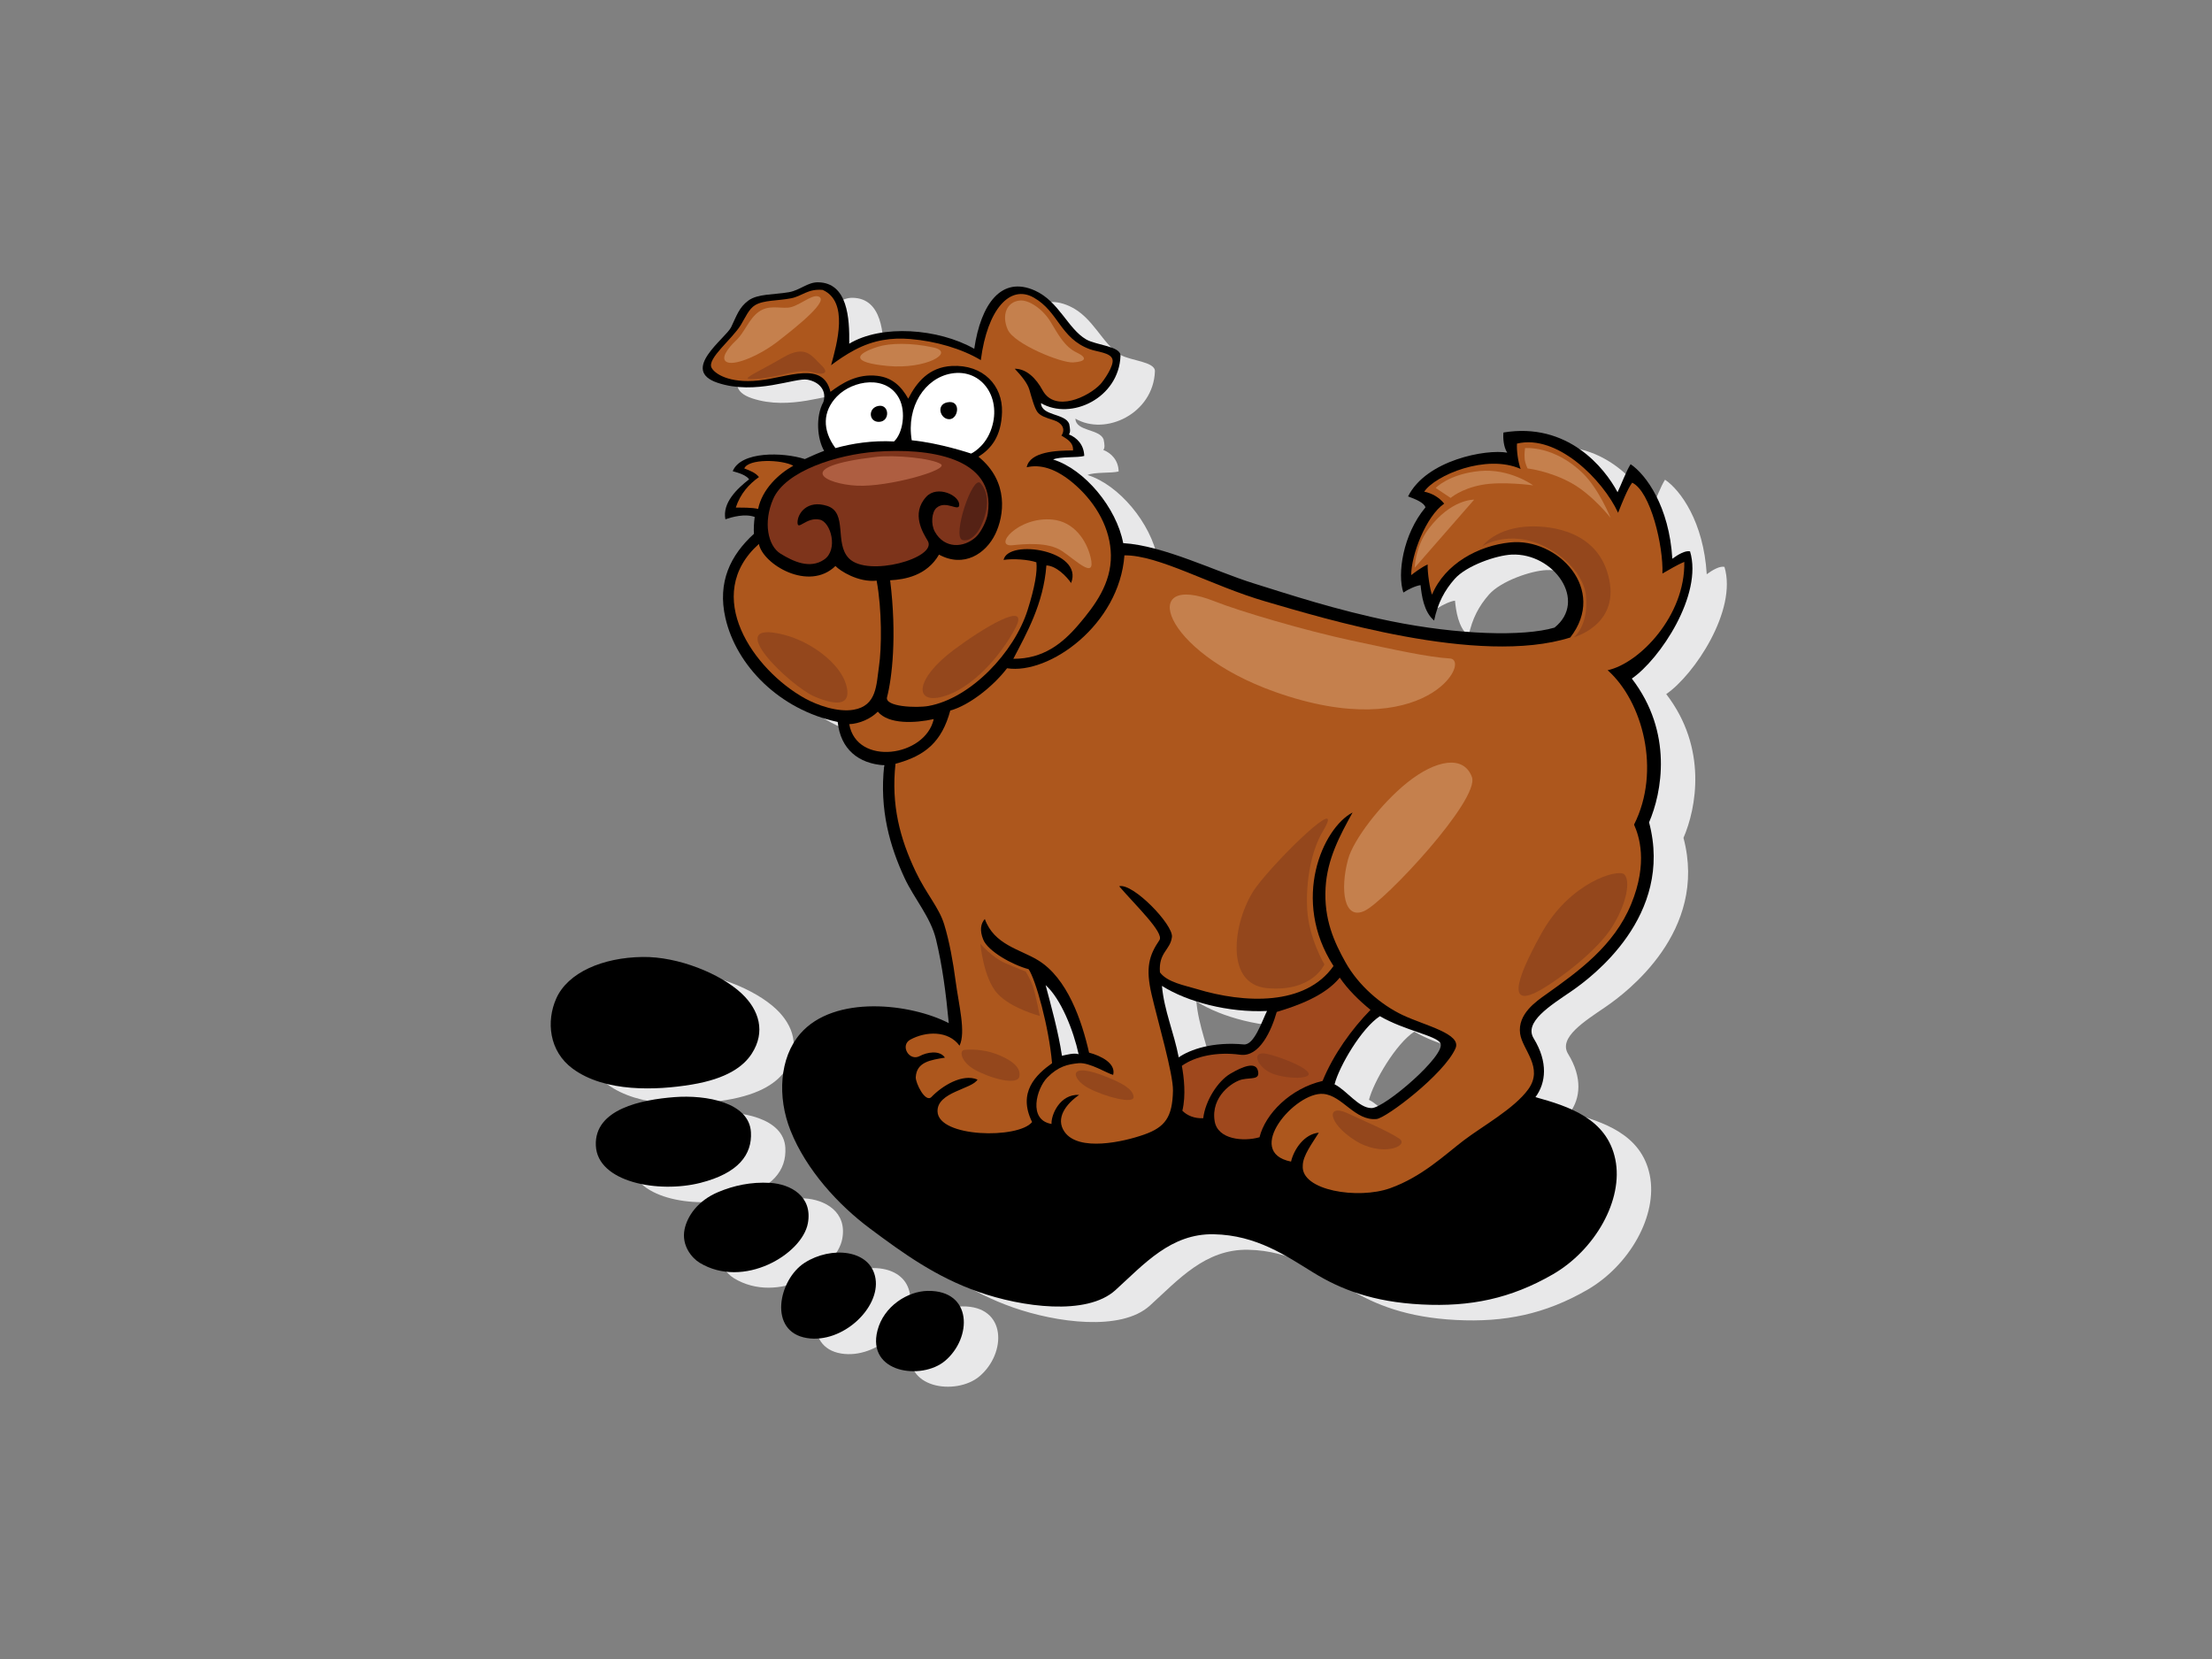 <?xml version="1.0" encoding="utf-8"?>
<!-- Generator: Adobe Illustrator 17.0.0, SVG Export Plug-In . SVG Version: 6.00 Build 0)  -->
<!DOCTYPE svg PUBLIC "-//W3C//DTD SVG 1.1//EN" "http://www.w3.org/Graphics/SVG/1.1/DTD/svg11.dtd">
<svg version="1.1" id="Layer_1" xmlns="http://www.w3.org/2000/svg" xmlns:xlink="http://www.w3.org/1999/xlink" x="0px" y="0px"
	 width="800px" height="600px" viewBox="0 0 800 600" enable-background="new 0 0 800 600" xml:space="preserve">
<rect x="0" y="0" width="800" height="600" fill="#808080" stroke="none"/>
<g>
	<path fill-rule="evenodd" clip-rule="evenodd" fill="#E8E8E9" d="M319.582,129.913c11.727-7.071,32.234-5.514,45.211,1.838
		c2.376-16.121,9.773-26.587,22.012-21.023c8.651,3.933,11.809,13.743,18.457,17.63c3.632,2.12,12.552,2.428,12.427,5.939
		c-0.561,15.274-17.867,23.477-28.753,17.112c0.14,4.667,8.743,3.644,10.19,7.496c0.318,1.518,0.557,3.111-0.105,3.815
		c2.893,1.135,5.46,3.75,5.549,7.782c-2.374,0.707-8.793,0.141-11.252,1.296c11.391,3.511,22.948,17.484,25.347,30.24
		c14.665,0.884,33.376,10.246,47.006,14.497c12.934,4.033,30.051,9.716,49.836,13.731c24.096,4.891,47.809,5.672,59.142,2.328
		c12.114-9.691-0.3-27.074-15.474-26.409c-5.49,0.241-16.368,3.965-20.631,8.802c-3.667,4.161-6.089,8.664-7.434,15.051
		c-3.768-3.182-4.526-9.172-4.896-12.801c-1.699,0.192-4.526,1.53-6.222,2.675c-2.262-6.685-0.193-21.014,7.971-30.783
		c-0.327-1.657-3.64-3.03-6.275-3.985c6.595-13.181,28.274-17.195,35.859-15.821c-1.365-2.136-1.554-5.385-1.365-7.295
		c23.189-3.821,36.547,12.679,41.273,21.6c1.144-2.305,3.215-7.846,4.723-10.137c5.611,3.792,13.953,15.282,15.084,34.194
		c2.071-1.527,4.71-3.055,6.409-2.673c4.727,15.677-10.917,39.04-21.058,46.015c15.024,19.511,10.877,41.289,6.24,51.994
		c8.973,33.809-20.624,55.967-28.164,61.126c-7.54,5.157-17.183,11.121-13.571,17c5.278,8.597,4.454,16.145,0.644,21.259
		c12.077,3.345,25.83,7.773,28.876,22.481c3.049,14.709-7.393,32.849-22.608,41.618c-15.217,8.767-29.836,11.788-47.436,10.884
		c-17.604-0.907-29.242-5.444-39.088-11.489c-9.846-6.049-20.585-13.605-36.098-13.908c-15.513-0.303-25.172,10.792-35.559,20.21
		c-10.387,9.419-33.955,6.094-49.47,0.652c-15.515-5.443-27.219-13.938-39.296-22.934c-11.426-8.511-23.061-21.21-28.731-35.42
		c-4.864-12.194-3.993-26.339,3.487-35.005c12.329-14.279,40.061-10.942,53.748-3.85c-1.028-10.836-2.325-20.755-4.616-30.259
		c-1.957-8.135-7.952-14.835-11.402-22.285c-5.243-11.314-9.144-24.589-7.331-40.713c-9.304-0.587-15.807-5.802-16.827-15.681
		c-21.084-4.422-36.715-20.404-40.619-37.657c-2.93-12.921,1.808-22.628,10.337-30.397c-0.155-1.422-0.014-4.11,0.264-6.089
		c-3.625-1.275-8.085,0.005-10.601,0.848c-1.14-5.963,4.182-11.029,8.586-14.46c-1.192-1.518-3.427-2.227-5.936-2.934
		c2.95-7.269,18.139-6.929,26.094-4.383c2.093-0.99,5.024-2.263,6.975-2.97c-2.477-4.164-3.21-12.305-0.277-17.679
		c1.256-3.96-1.257-7.213-5.718-8.06c-4.465-0.849-18.747,5.724-32.518,1.131c-13.772-4.594,2.894-16.064,4.869-20.125
		c1.973-4.057,2.836-7.135,6.242-9.627c3.403-2.492,9.142-2.071,14.655-3.027c4.092-0.708,6.718-3.64,10.59-3.576
		C319.024,107.881,319.723,120.721,319.582,129.913z M390.601,361.886c1.92,7.226,4.603,16.804,5.911,25.562
		c1.697-0.382,4.399-1.129,6.034-0.573C400.663,378.239,396.144,366.823,390.601,361.886z M432.68,362.163
		c0.78,8.929,4.373,16.936,6.06,25.859c4.099-2.875,12.443-5.731,23.526-4.678c3.792,0.362,6.641-8.597,8.412-12.104
		C456.704,371.896,441.767,367.935,432.68,362.163z M511.509,373.12c-6.632,4.298-14.716,18.075-16.401,24.646
		c4.383,2.151,8.673,8.597,13.385,8.597c4.712,0,27.143-19.296,24.881-23.498C531.905,380.137,520.365,378.277,511.509,373.12z"/>
	<path fill-rule="evenodd" clip-rule="evenodd" fill="#E8E8E9" d="M244.833,351.71c12.944-0.18,28.27,6.107,35.828,13.203
		c6.373,5.987,8.737,13.903,3.665,21.765c-2.952,4.583-8.947,9.072-21.777,11.187c-12.829,2.116-31.262,2.84-42.964-5.745
		c-8.653-6.349-9.606-17.227-5.967-25.398C217.796,357.35,230.329,351.906,244.833,351.71z"/>
	<path fill-rule="evenodd" clip-rule="evenodd" fill="#E8E8E9" d="M256.283,402.401c11.635-0.907,27.148,1.933,27.746,12.698
		c0.448,8.044-4.473,14.815-18.297,18.312c-15.103,3.821-37.198-0.172-37.795-13.475
		C227.343,406.634,244.644,403.306,256.283,402.401z"/>
	<path fill-rule="evenodd" clip-rule="evenodd" fill="#E8E8E9" d="M290.977,433.411c7.373,0.433,15.464,4.848,13.637,14.643
		c-2.09,11.188-23.269,23.888-39.152,14.245c-2.758-1.677-6.644-6.211-5.43-12.108c0.945-4.581,4.604-10.298,12.217-13.477
		C277.836,434.381,283.992,433.002,290.977,433.411z"/>
	<path fill-rule="evenodd" clip-rule="evenodd" fill="#E8E8E9" d="M329.081,468.012c1.722,10.629-11.934,23.581-24.8,21.517
		c-14.165-2.27-10.308-21.161-0.814-27.23C312.971,456.217,327.358,457.378,329.081,468.012z"/>
	<path fill-rule="evenodd" clip-rule="evenodd" fill="#E8E8E9" d="M347.984,472.474c16.3-0.232,16.052,17.041,6.242,25.308
		c-8.436,7.114-28.411,4.438-24.43-11.001C332.063,477.986,340.741,472.578,347.984,472.474z"/>
	<path fill-rule="evenodd" clip-rule="evenodd" d="M307.137,124.305c11.726-7.071,32.236-5.515,45.216,1.838
		c2.374-16.122,9.771-26.587,22.007-21.023c8.651,3.933,11.811,13.742,18.459,17.63c3.632,2.12,12.548,2.427,12.425,5.937
		c-0.563,15.274-17.865,23.478-28.751,17.113c0.14,4.667,8.741,3.643,10.187,7.496c0.32,1.518,0.559,3.111-0.105,3.816
		c2.895,1.134,5.457,3.749,5.552,7.781c-2.376,0.706-8.793,0.14-11.252,1.296c11.391,3.51,22.946,17.483,25.341,30.239
		c14.672,0.885,33.38,10.247,47.011,14.498c12.936,4.033,30.053,9.716,49.831,13.73c24.103,4.892,47.815,5.673,59.149,2.329
		c12.114-9.691-0.3-27.074-15.474-26.409c-5.49,0.24-16.37,3.965-20.631,8.802c-3.667,4.161-6.093,8.664-7.437,15.05
		c-3.765-3.181-4.521-9.17-4.896-12.8c-1.697,0.191-4.524,1.528-6.222,2.674c-2.262-6.685-0.193-21.013,7.971-30.782
		c-0.324-1.658-3.638-3.03-6.273-3.986c6.591-13.181,28.273-17.194,35.857-15.82c-1.363-2.138-1.552-5.385-1.363-7.295
		c23.187-3.821,36.545,12.678,41.268,21.6c1.146-2.304,3.217-7.845,4.728-10.138c5.609,3.792,13.95,15.283,15.084,34.195
		c2.071-1.527,4.71-3.055,6.406-2.673c4.727,15.678-10.917,39.04-21.056,46.015c15.025,19.51,10.878,41.288,6.238,51.993
		c8.975,33.807-20.622,55.968-28.162,61.127c-7.542,5.157-17.183,11.123-13.571,17.001c5.276,8.597,4.454,16.142,0.644,21.256
		c12.077,3.349,25.828,7.772,28.876,22.481c3.049,14.709-7.393,32.851-22.608,41.617c-15.217,8.77-29.838,11.795-47.436,10.884
		c-17.606-0.903-29.242-5.44-39.088-11.488c-9.845-6.045-20.589-13.603-36.098-13.908c-15.517-0.303-25.172,10.791-35.559,20.212
		c-10.387,9.42-33.959,6.094-49.47,0.652c-15.519-5.443-27.22-13.937-39.297-22.935c-11.426-8.511-23.063-21.212-28.731-35.421
		c-4.866-12.193-3.994-26.338,3.487-35.002c12.326-14.281,40.059-10.945,53.746-3.852c-1.026-10.834-2.323-20.756-4.615-30.261
		c-1.96-8.132-7.951-14.833-11.402-22.282c-5.245-11.316-9.145-24.589-7.33-40.713c-9.305-0.588-15.808-5.801-16.828-15.681
		c-21.081-4.423-36.715-20.404-40.621-37.656c-2.929-12.921,1.814-22.628,10.34-30.397c-0.157-1.424-0.014-4.111,0.264-6.09
		c-3.628-1.273-8.085,0.008-10.604,0.849c-1.136-5.963,4.184-11.03,8.59-14.46c-1.191-1.52-3.429-2.227-5.94-2.934
		c2.952-7.269,18.141-6.929,26.094-4.383c2.095-0.99,5.026-2.264,6.977-2.971c-2.477-4.162-3.21-12.303-0.279-17.677
		c1.26-3.961-1.254-7.213-5.715-8.06c-4.469-0.85-18.747,5.724-32.519,1.131c-13.772-4.595,2.894-16.065,4.868-20.125
		c1.97-4.057,2.838-7.136,6.242-9.628c3.404-2.492,9.144-2.07,14.658-3.024c4.09-0.709,6.716-3.642,10.588-3.577
		C306.58,102.273,307.279,115.113,307.137,124.305z M378.158,356.279c1.918,7.226,4.6,16.802,5.911,25.563
		c1.694-0.382,4.397-1.129,6.032-0.573C388.218,372.63,383.701,361.216,378.158,356.279z M420.233,356.554
		c0.783,8.928,4.375,16.937,6.065,25.863c4.098-2.879,12.438-5.731,23.526-4.681c3.79,0.362,6.639-8.598,8.414-12.104
		C444.259,366.288,429.325,362.328,420.233,356.554z M499.064,367.514c-6.632,4.295-14.713,18.076-16.401,24.645
		c4.384,2.151,8.673,8.597,13.383,8.597c4.714,0,27.147-19.296,24.885-23.498C519.462,374.526,507.919,372.67,499.064,367.514z"/>
	<path fill-rule="evenodd" clip-rule="evenodd" fill="#AD571D" d="M300.58,132.083c2.231-1.695,5.303-3.818,8.515-5.515
		c6.971-3.687,13.479-4.503,20.093-3.959c9.317,0.769,18.698,3.535,25.538,7.636c2.372-18.525,10.628-27.403,19.088-22.65
		c9.102,5.113,9.519,14.731,20.359,18.707c2.711,0.996,7.38,1.189,8.145,3.577c0.756,2.359-3.285,7.957-4.344,9.078
		c-4.272,4.529-16.443,10.396-20.903,2.201c-2.393-4.407-5.856-7.796-10.069-7.803c2.512,2.689,4.605,5.234,5.304,7.638
		c0.697,2.405,1.815,6.648,2.93,8.061c1.122,1.412,2.932,1.979,6.003,2.969c2.619,0.845,4.324,2.971,2.65,5.517
		c2.093,1.272,4.377,2.515,4.188,5.374c-6.005-0.001-15.632,0.423-16.752,6.081c4.532-1.079,10.47,0,17.865,6.646
		c7.393,6.648,12.462,15.657,12.583,25.212c0.127,10.182-5.769,18.11-11.673,25.034c-5.777,6.776-12.745,12.426-23.614,12.378
		c4.789-9.177,10.908-19.891,11.958-33.773c3.627,0.14,7.366,4.05,8.934,6.364c4.712-11.788-22.748-16.122-24.423-8.354
		c3.489-0.557,9.072-0.133,11.864,0.858c0.416,3.253-0.561,9.05-3.176,17.301c-4.85,15.297-20.585,31.917-35.833,34.66
		c-4.432,0.798-15.898,0.282-14.999-3.17c1.765-6.769,3.631-22.063,1.121-42.286c5.3-0.279,13.234-1.625,17.676-9.286
		c8.98,4.903,16.933-0.33,20.359-7.427c3.156-6.521,5.078-18.921-6.084-27.972c4.469-2.828,8.256-7.208,8.513-16.123
		c0.281-9.616-6.799-17.306-18.171-16.699c-8.203,0.436-12.669,5.809-15.744,11.828c-2.506-4.463-5.755-7.609-11.13-8.253
		c-7.428-0.89-12.915,2.751-17.003,5.777c-2.697-11.319-15.259-5.24-26.004-4.108c-10.746,1.132-16.005-2.542-17.025-4.665
		c-1.587-3.3,7.475-10.282,10.626-15.435c1.542-2.521,2.873-5.793,5.162-7.15c3.154-1.879,8.131-1.517,13.028-2.478
		c3.967-0.779,6.034-3.515,11.399-3.026C307.045,109.048,302.728,124.216,300.58,132.083z"/>
	<path fill-rule="evenodd" clip-rule="evenodd" fill="#FFFFFF" d="M351.233,164.044c0,0-11.304-3.818-21.487-4.808
		c-2.05-12.21,4.807-22.447,14.208-24.133c11.327-2.031,18.862,9.283,14.259,20.882
		C355.851,161.929,351.233,164.044,351.233,164.044z"/>
	<path fill-rule="evenodd" clip-rule="evenodd" fill="#FFFFFF" d="M323.326,159.659c-7.813-0.423-15.073,0.708-21.176,2.404
		c-4.799-6.51-4.684-13.262,0.523-18.666c5.723-5.941,18.036-7.961,22.551,0.785C327.735,149.041,326.519,156.742,323.326,159.659z"
		/>
	<path fill-rule="evenodd" clip-rule="evenodd" d="M342.58,145.518c5.103-1.067,4.115,5.96,0.836,6.093
		C340.092,151.74,338.4,146.39,342.58,145.518z"/>
	<path fill-rule="evenodd" clip-rule="evenodd" d="M317.627,146.82c4.052-0.804,4.401,5.597,0.34,5.749
		C314.163,152.711,313.834,147.573,317.627,146.82z"/>
	<path fill-rule="evenodd" clip-rule="evenodd" fill="#AD571D" d="M609.151,203.221c-2.827,1.146-5.466,2.867-7.914,4.205
		c0.392-9.788-4.256-29.712-10.939-32.859c-1.694,2.291-3.579,7.068-5.089,10.888c-5.469-11.844-21.979-28.55-36.569-25.024
		c-0.189,2.291,0.375,6.685,1.319,9.169c-12.44-5.54-30.915,2.291-34.873,8.216c2.825,0.572,5.466,2.101,7.217,4.329
		c-6.652,4.649-11.919,18.601-11.93,25.854c1.506-1.146,3.77-2.864,5.955-3.845c-0.114,2.89,0.857,9.202,1.583,10.913
		c4.714-11.27,16.822-17.728,28.278-18.892c17.153-1.739,35.25,16.982,21.716,34.386c-33.027,10.487-90.337-7.279-110.127-13.01
		c-19.796-5.731-38.634-16.849-51.116-16.699c-1.839,25.135-27.232,43.234-42.446,40.831c-5.304,6.93-14.097,13.577-20.531,15.289
		c-3.054,11.301-9.014,16.377-19.819,19.257c-1.62,14.922,1.612,27.07,7.331,39.062c3.863,8.095,8.381,12.87,10.267,18.984
		c1.888,6.114,3.28,13.915,4.118,20.355c1.162,8.874,3.801,18.618,1.448,23.556c-4.072-5.556-12.173-5.245-17.785-2.2
		c-3.861,2.093-0.434,8.03,3.425,5.939c2.477-1.341,7.137-2.277,9.079,0.581c-5.186,0.866-10.243,1.534-10.552,7.063
		c-0.118,2.102,3.49,9.464,5.7,7.151c3.818-3.985,11.169-8.57,16.632-6.278c-1.885,3.44-14.653,4.475-14.459,11.506
		c0.258,9.516,29.275,10.01,34.202,3.853c-5.346-10.827,1.471-17.157,7.217-21.281c-1.133-13.181-5.959-30.366-8.486-34.005
		c-5.841-1.529-14.705-6.494-16.399-10.699c-1.341-3.322-0.942-5.73,0.566-7.45c3.393,9.362,12.629,10.889,19.228,14.902
		c10.606,6.448,15.833,21.777,18.476,33.433c4.331,1.145,9.786,3.891,8.712,8.044c-1.927-0.403-8.526-4.606-12.486-4.225
		c-3.958,0.382-7.349,1.145-11.309,5.157c-3.961,4.012-7.066,15.4,1.51,16.813c-0.191-3.248,3.014-10.89,9.988-10.508
		c-4.712,3.248-8.727,8.449-5.276,13.374c5.087,7.258,21.304,3.632,28.841,0.955c7.54-2.675,10.176-6.304,10.365-15.856
		c0.123-6.032-5.46-25.025-7.724-34.768c-2.247-9.666-0.947-14.138,2.827-19.678c1.821-2.672-8.677-12.608-14.562-19.488
		c4.977-1.273,19.607,13.914,19.086,18.342c-0.566,4.776-4.905,5.539-4.34,12.8c2.643,3.628,9.111,4.747,13.216,5.997
		c17.326,5.274,39.381,6.228,49.56-8.29c-15.456-23.88-3.923-49.893,6.9-55.531c-4.585,8.3-9.181,16.803-9.773,27.232
		c-0.642,11.391,3.077,19.583,7.213,26.964c4.708,8.403,12.839,15.384,20.729,19.102c8.114,3.821,21.392,6.732,19.04,12.035
		c-4.145,9.361-25.054,25.192-28.521,25.528c-7.86,0.763-12.342-8.492-19.277-9.078c-10.152-0.859-28.984,21.042-11.671,24.485
		c1.037-4.447,4.783-9.989,10.043-10.455c-2.413,3.906-5.801,8.3-5.801,11.93c-0.704,9.011,20.015,12.29,31.59,8.151
		c11.579-4.139,19.873-12.162,26.658-17.32c6.786-5.16,18.198-11.424,23.294-18.441c5.718-7.884-2.128-14.3-2.935-20.149
		c-0.984-7.128,5.92-11.728,9.444-14.237c11.667-8.306,24.486-17.476,30.706-32.567c6.22-15.09,2.825-24.835,1.054-28.78
		c9.88-19.553,3.095-44.577-9.539-55.848C592.941,239.901,609.528,222.708,609.151,203.221z"/>
	<path fill-rule="evenodd" clip-rule="evenodd" fill="#7E341B" d="M299.164,182.971c-7.207-2.317-10.728,2.711-10.728,5.964
		c0,3.253,3.209-2.12,8.096-0.99c3.977,0.92,6.698,10.888,1.533,14.424c-5.165,3.536-11.165,0.708-15.767-2.12
		c-4.608-2.829-6.324-11.358-2.678-19.753c4.47-10.302,23.378-16.097,37.223-17.13c18.412-1.372,43.5,1.668,40.412,22.356
		c-0.397,2.664-2.494,6.846-4.344,8.528c-4.326,3.935-11.306,4.302-14.792-1.92c-1.544-2.752-1.155-7.112,0.555-8.628
		c3.354-2.969,8.042,1.472,8.237-0.99c0.276-3.535-7.926-7.373-11.912-3.042c-5.672,6.152-1.065,13.224,0.542,15.954
		c3.623,6.154-21.663,13.262-28.501,6.327C301.641,196.485,306.716,185.399,299.164,182.971z"/>
	<path fill-rule="evenodd" clip-rule="evenodd" fill="#AD571D" d="M286.906,168.429c-5.307,2.97-11.261,8.491-12.718,15.642
		c-2.067-0.564-6.219-0.478-8.079-0.511c1.674-5.09,4.804-8.485,8.376-11.029c-1.257-1.556-3.072-2.264-5.305-3.112
		C270.662,165.83,282.718,166.167,286.906,168.429z"/>
	<path fill-rule="evenodd" clip-rule="evenodd" fill="#AD571D" d="M274.465,196.725c1.415,7.341,18.022,17.383,27.686,7.978
		c1.562,1.678,8.199,6.01,14.897,5.301c1.952,10.466,1.835,24.404,0.847,31.011c-0.985,6.607-0.708,14.244-9.228,15.68
		c-5.71,0.962-13.098-1.631-17.578-4.122C272.484,242.229,253.681,215.299,274.465,196.725z"/>
	<path fill-rule="evenodd" clip-rule="evenodd" fill="#AD571D" d="M337.702,260.068c-3.071,13.717-27.862,17.132-30.563,1.839
		c3.608-0.159,7.761-1.899,10.328-4.527C321.371,262.047,330.968,261.561,337.702,260.068z"/>
	<path fill-rule="evenodd" clip-rule="evenodd" d="M232.391,346.1c12.943-0.179,28.269,6.107,35.827,13.205
		c6.375,5.985,8.737,13.906,3.667,21.765c-2.958,4.582-8.948,9.068-21.78,11.187c-12.828,2.118-31.261,2.841-42.962-5.744
		c-8.654-6.349-9.609-17.226-5.968-25.396C205.353,351.743,217.884,346.3,232.391,346.1z"/>
	<path fill-rule="evenodd" clip-rule="evenodd" fill="#9F481D" d="M495.669,365.222c-6.777,6.953-13.385,16.047-17.343,25.719
		c-11.645,2.686-20.736,11.913-22.803,20.357c-5.854,1.681-15.114,0.813-16.219-5.768c-1.508-8.981,6.567-14.424,9.977-15.142
		c3.408-0.716,6.384,0.193,5.696-3.026c-0.756-3.551-5.493-1.702-10.019,0.974c-4.521,2.675-9.05,9.742-9.795,16.083
		c-3.213,0.153-5.854-0.992-7.548-2.712c1.348-5.582,0.563-12.225-0.189-16.238c4.929-3.517,12.859-5.142,21.111-4.011
		c6.981,0.957,11.309-8.788,13.203-15.474c7.362-2.214,17.358-5.729,22.805-12.417C487.373,357.771,491.531,361.86,495.669,365.222z
		"/>
	<path fill-rule="evenodd" clip-rule="evenodd" d="M243.837,396.793c11.638-0.911,27.151,1.931,27.749,12.698
		c0.448,8.04-4.473,14.815-18.297,18.312c-15.103,3.821-37.197-0.171-37.794-13.475
		C214.898,401.023,232.199,397.702,243.837,396.793z"/>
	<path fill-rule="evenodd" clip-rule="evenodd" d="M278.531,427.803c7.376,0.435,15.465,4.848,13.639,14.643
		c-2.09,11.188-23.27,23.885-39.151,14.242c-2.759-1.674-6.646-6.208-5.431-12.104c0.947-4.58,4.603-10.302,12.216-13.48
		C265.389,428.773,271.549,427.392,278.531,427.803z"/>
	<path fill-rule="evenodd" clip-rule="evenodd" d="M316.637,462.4c1.723,10.635-11.934,23.584-24.8,21.524
		c-14.166-2.271-10.308-21.164-0.814-27.236C300.528,450.611,314.913,451.771,316.637,462.4z"/>
	<path fill-rule="evenodd" clip-rule="evenodd" d="M335.541,466.867c16.299-0.231,16.051,17.04,6.243,25.308
		c-8.438,7.116-28.413,4.437-24.431-11.006C319.618,472.381,328.295,466.97,335.541,466.867z"/>
	<path fill-rule="evenodd" clip-rule="evenodd" fill="#AE5E41" d="M316.68,165.257c7.153-0.844,20.522,0.522,23.604,2.601
		c3.077,2.079-18.984,8.32-30.272,7.799C298.723,175.136,285.893,168.897,316.68,165.257z"/>
	<path fill-rule="evenodd" clip-rule="evenodd" fill="#552215" d="M354.557,174.706c0.993,1.008,3.895,4.738,1.429,12.502
		c-2.466,7.764-6.503,8.723-8.049,8.027C344.43,193.656,351.702,171.813,354.557,174.706z"/>
	<path fill-rule="evenodd" clip-rule="evenodd" fill="#C5804D" d="M295.685,107.146c-2.501-0.505-7.107,3.857-10.662,4.117
		c-3.554,0.256-7.109-1.03-10.665,1.543c-3.549,2.573-5.074,7.46-8.121,10.29c-3.045,2.831-6.092,6.947-3.045,7.975
		c3.045,1.029,11.678-2.572,18.278-7.717C288.07,118.207,300.761,108.175,295.685,107.146z"/>
	<path fill-rule="evenodd" clip-rule="evenodd" fill="#C5804D" d="M368.793,108.69c3.281-0.351,8.379,3.086,11.171,7.717
		c2.792,4.631,5.074,9.005,9.392,11.062c4.318,2.059,3.049,3.347-1.269,3.602c-4.316,0.257-21.326-6.688-23.607-11.833
		C362.194,114.093,363.969,109.205,368.793,108.69z"/>
	<path fill-rule="evenodd" clip-rule="evenodd" fill="#C5804D" d="M317.516,125.412c4.234-1.34,11.93-1.544,20.056,0.256
		c8.121,1.801-2.794,7.976-16.501,6.689C307.364,131.071,309.392,127.986,317.516,125.412z"/>
	<path fill-rule="evenodd" clip-rule="evenodd" fill="#C5804D" d="M366.253,197.186c4.114-0.432,12.692-1.286,17.773,2.058
		c5.076,3.343,12.438,10.803,10.406,2.315c-1.501-6.27-6.091-12.863-13.707-13.634C368.142,186.651,358.893,197.956,366.253,197.186
		z"/>
	<path fill-rule="evenodd" clip-rule="evenodd" fill="#C5804D" d="M439.295,217.48c9.227,3.674,32.835,10.591,49.253,14.119
		c16.416,3.53,27.866,6.049,35.824,6.554c7.958,0.504-8.826,31.351-63.186,12.101C419.889,235.633,411.433,206.388,439.295,217.48z"
		/>
	<path fill-rule="evenodd" clip-rule="evenodd" fill="#C5804D" d="M487.553,310.759c1.909-7.082,11.945-20.17,21.398-27.733
		c10.317-8.253,20.396-10.083,23.384-2.015c2.981,8.066-31.346,44.873-38.809,48.401C486.062,332.942,484.57,321.85,487.553,310.759
		z"/>
	<path fill-rule="evenodd" clip-rule="evenodd" fill="#C5804D" d="M519.23,176.479c0,0,4.791-5.017,15.776-6.113
		c10.981-1.096,19.487,5.171,19.487,5.171s-11.29-1.567-18.715-0.156c-7.421,1.411-11.132,4.702-11.132,4.702L519.23,176.479z"/>
	<path fill-rule="evenodd" clip-rule="evenodd" fill="#C5804D" d="M551.554,162.059c0,0-0.309,1.879-0.153,3.761
		c0.153,1.881,1.08,3.606,1.08,3.606s7.965,0.878,15.93,5.328c7.581,4.231,14.075,12.538,14.075,12.538s-4.173-10.345-9.9-15.988
		C562.155,161.022,551.554,162.059,551.554,162.059z"/>
	<path fill-rule="evenodd" clip-rule="evenodd" fill="#C5804D" d="M511.653,205.318c0,0,0.129-7.5,4.949-13.95
		c8.199-10.971,16.548-10.659,16.548-10.659L511.653,205.318z"/>
	<path fill-rule="evenodd" clip-rule="evenodd" fill="#94471C" d="M281.725,135.801c2.789-0.581,8.229-2.452,12.095-1.225
		c3.867,1.225,6.409,0.49,3.143-2.574c-3.265-3.064-5.442-7.6-13.786-2.696c-8.344,4.903-14.509,7.475-12.334,7.721
		C273.018,137.271,277.612,136.659,281.725,135.801z"/>
	<path fill-rule="evenodd" clip-rule="evenodd" fill="#94471C" d="M344.952,235.03c10.188-7.639,27.711-18.341,22.34-8.023
		c-5.372,10.315-15.835,22.063-26.3,24.929C330.531,254.802,330.813,245.633,344.952,235.03z"/>
	<path fill-rule="evenodd" clip-rule="evenodd" fill="#94471C" d="M283.592,229.586c9.828,2.518,20.075,10.315,22.338,17.766
		c2.264,7.45-2.544,8.31-11.31,4.584C285.854,248.211,260.123,223.567,283.592,229.586z"/>
	<path fill-rule="evenodd" clip-rule="evenodd" fill="#94471C" d="M478.417,300.652c-3.956,6.593-6.222,17.479-5.657,28.082
		c0.568,10.603,6.222,20.058,6.222,20.058s-4.241,10.03-20.642,8.597c-16.401-1.432-11.875-26.076-3.958-36.68
		C462.299,310.106,487.185,286.038,478.417,300.652z"/>
	<path fill-rule="evenodd" clip-rule="evenodd" fill="#94471C" d="M354.566,341.342c0,0,4.243,4.871,8.765,6.879
		c4.526,2.004,7.636,3.15,7.636,3.15s1.979,3.153,2.829,6.018c0.844,2.865,2.262,10.03,2.262,10.03s-10.181-2.579-15.272-8.023
		C355.697,353.951,354.566,341.342,354.566,341.342z"/>
	<path fill-rule="evenodd" clip-rule="evenodd" fill="#94471C" d="M400.941,389.77c4.671,1.941,8.763,4.012,9.048,6.879
		c0.285,2.864-10.463,0-16.403-3.153C387.651,390.344,385.343,383.295,400.941,389.77z"/>
	<path fill-rule="evenodd" clip-rule="evenodd" fill="#94471C" d="M360.221,381.173c4.526,1.719,9.05,4.298,8.484,8.025
		c-0.568,3.724-11.029,0.572-16.118-2.294c-5.092-2.865-5.656-6.877-3.96-7.164C350.325,379.454,355.596,379.416,360.221,381.173z"
		/>
	<path fill-rule="evenodd" clip-rule="evenodd" fill="#94471C" d="M487.465,402.665c4.361,2.052,14.987,6.592,18.66,9.169
		c3.68,2.581-6.218,6.879-16.114,0.574C480.116,406.104,479.551,398.939,487.465,402.665z"/>
	<path fill-rule="evenodd" clip-rule="evenodd" fill="#8D3F1C" d="M458.341,381.173c3.362,0.742,12.723,4.012,14.705,6.592
		c1.977,2.58-7.353,2.58-12.725,0.573C454.946,386.332,451.836,379.74,458.341,381.173z"/>
	<path fill-rule="evenodd" clip-rule="evenodd" fill="#94471C" d="M557.377,357.905c6.689-3.861,20.363-14.062,25.771-22.829
		c5.409-8.767,6.488-16.62,4.326-18.814c-2.163-2.19-19.642,2.74-29.917,21.186C547.284,355.896,545.667,364.662,557.377,357.905z"
		/>
	<path fill-rule="evenodd" clip-rule="evenodd" fill="#94471C" d="M536.122,197.515c0,0,11.43-7.48,26.371,2.318
		c6.023,3.949,10.562,10.047,11.075,15.499c1.054,11.222-4.396,15.142-4.396,15.142s16.263-4.309,12.833-20.843
		c-3.686-17.813-21.269-19.418-28.477-19.239C541.031,190.699,536.122,197.515,536.122,197.515z"/>
</g>
</svg>
